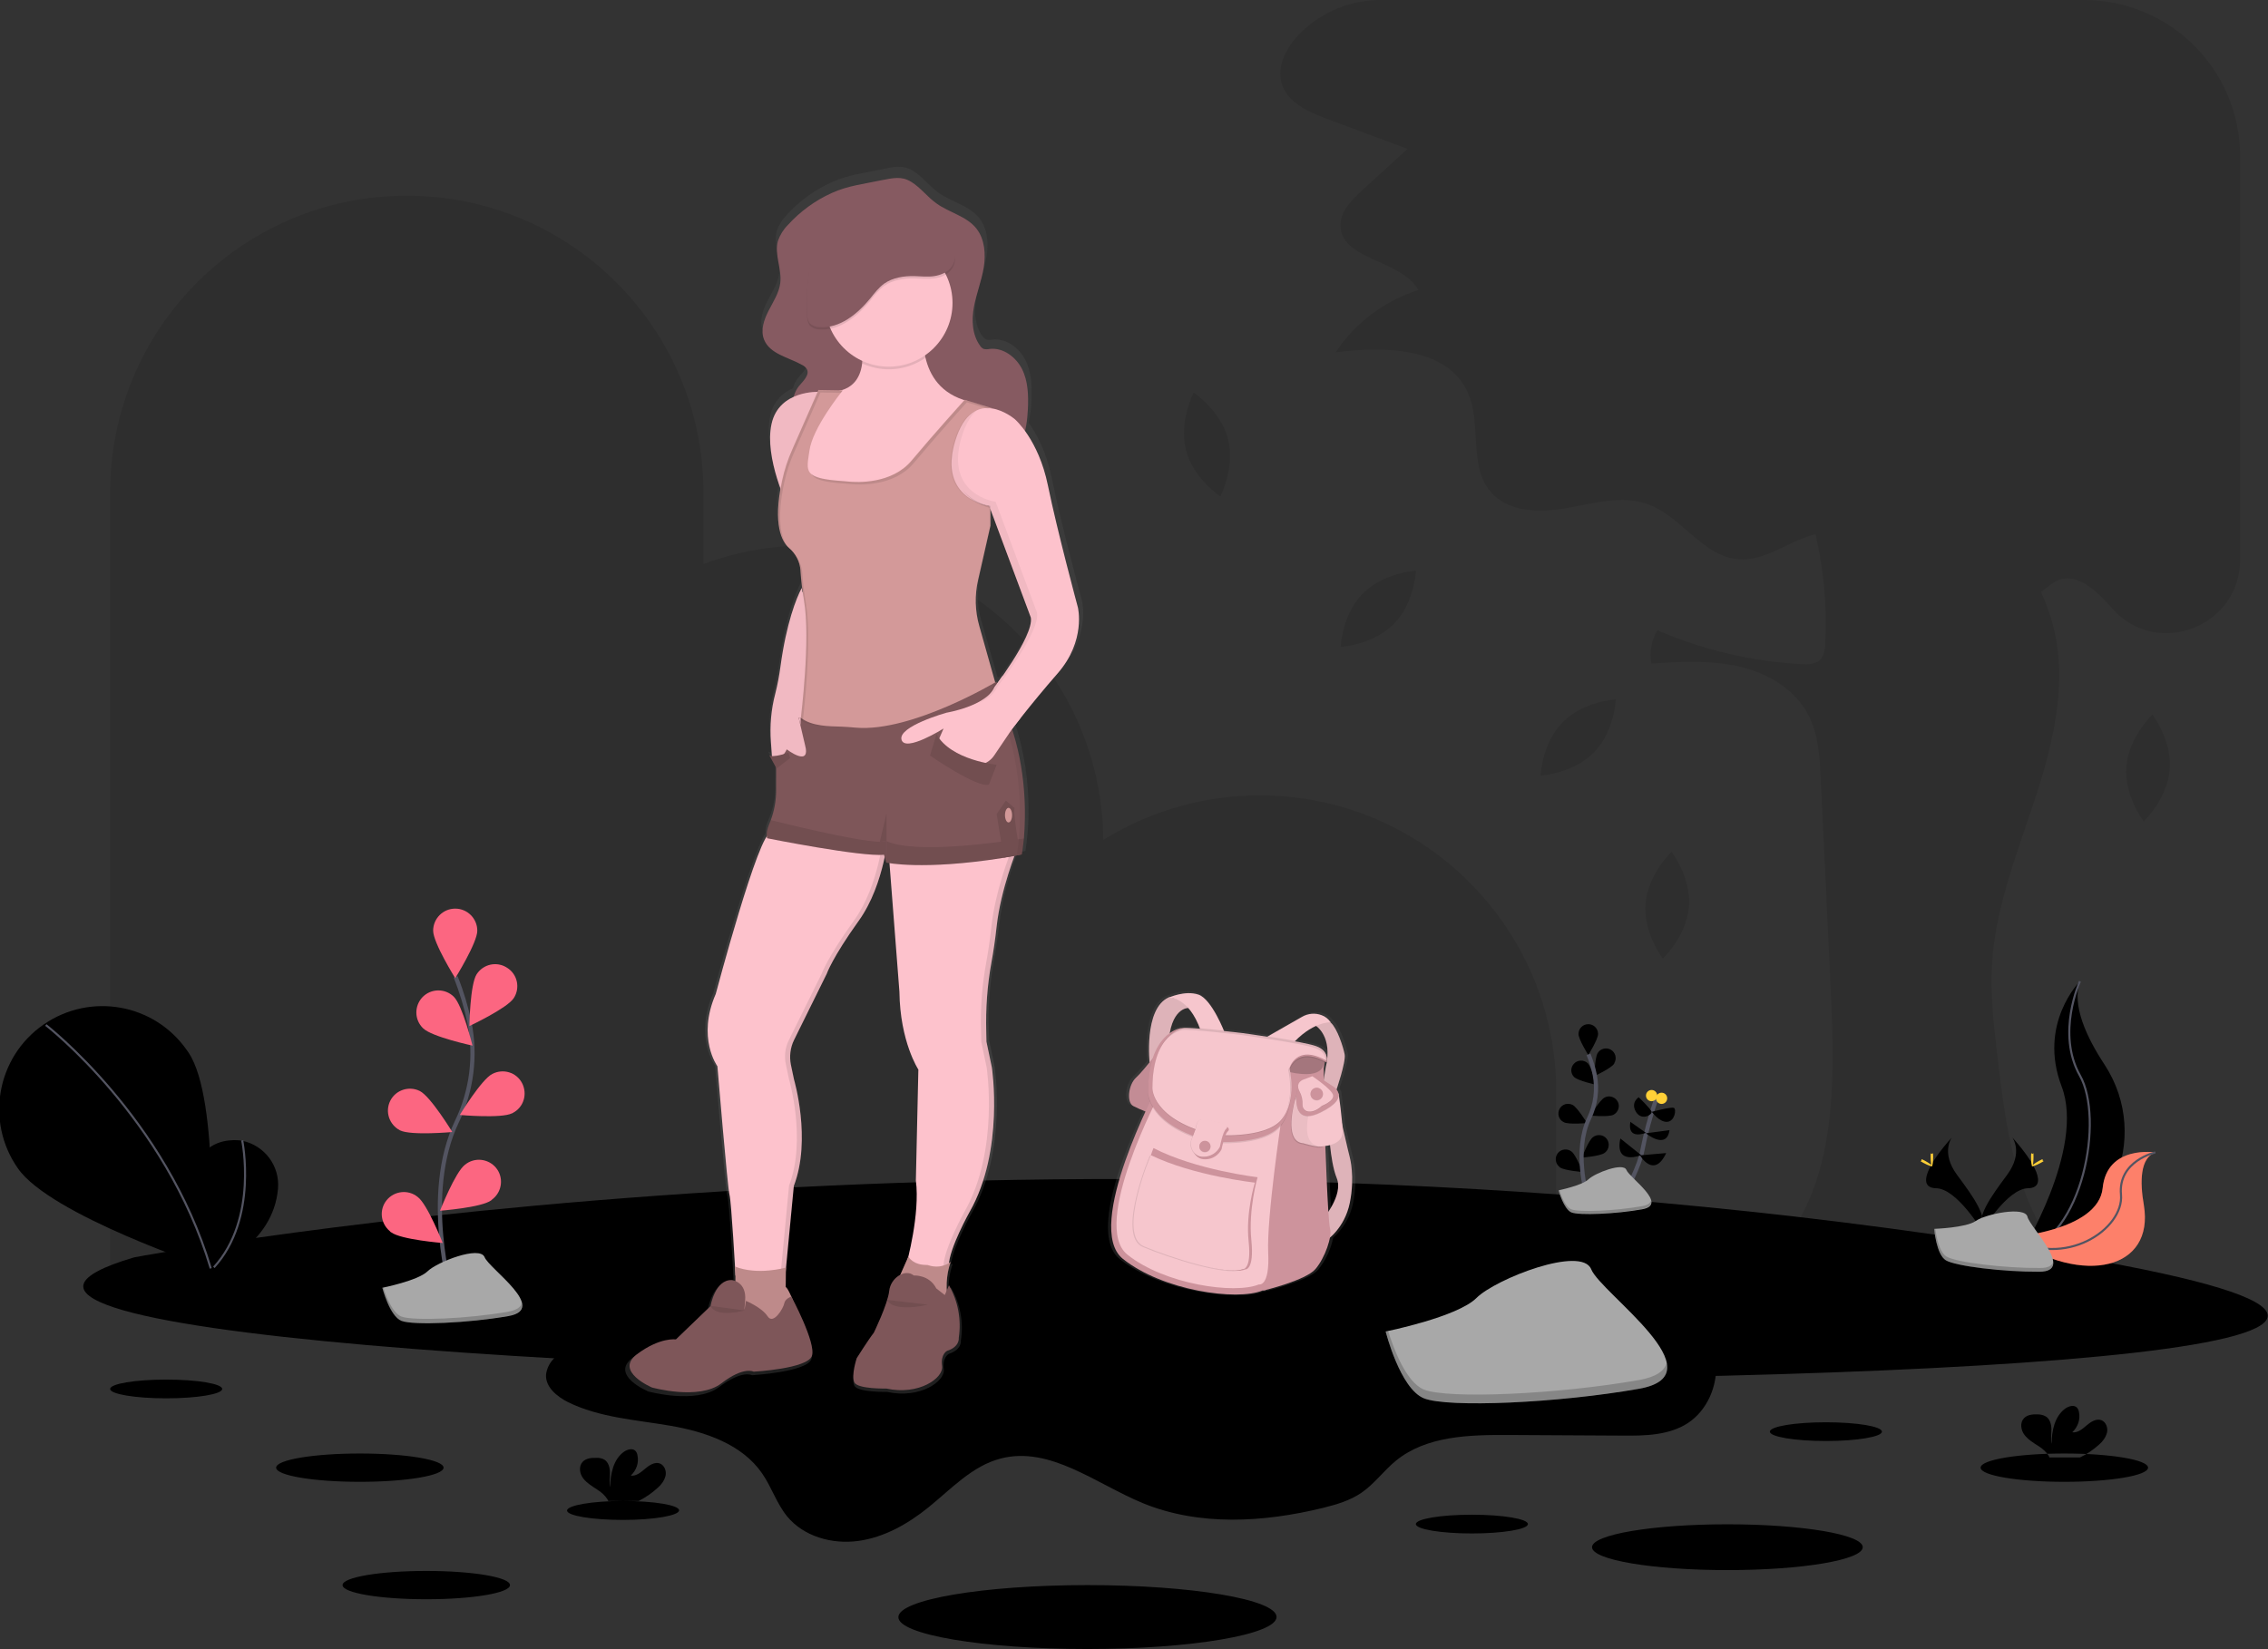 <?xml version="1.0" encoding="utf-8"?>
<!-- Generator: Adobe Illustrator 22.1.0, SVG Export Plug-In . SVG Version: 6.00 Build 0)  -->
<svg version="1.1" id="图层_1" xmlns="http://www.w3.org/2000/svg" xmlns:xlink="http://www.w3.org/1999/xlink" x="0px" y="0px"
	 viewBox="0 0 1089.1 792" enable-background="new 0 0 1089.1 792" xml:space="preserve">
<rect x="0" y="0" width="1089.1" height="792" fill="#333333" stroke="none"/>
<path opacity="0.1" enable-background="new    " d="M604.9,382c-26.5,0-52.5,7.4-75.1,21.4
	C529.2,325.1,465.6,262,387.4,262c-16.9,0-33.8,3-49.6,8.9v-34.5C337.7,157.8,274,94,195.3,94c0,0,0,0,0,0
	c-78.7,0-142.4,63.8-142.4,142.4c0,0,0,0,0,0v378h694.4v-90C747.3,445.8,683.5,382,604.9,382L604.9,382L604.9,382z M654.4,285.1
	c-10,10.1-10.6,25.6-10.6,25.6s15.5-0.9,25.5-11s10.6-25.6,10.6-25.6S664.4,275,654.4,285.1z M569.5,216.1
	c3.5,13.8,16.5,22.3,16.5,22.3s7.2-13.7,3.7-27.5s-16.5-22.3-16.5-22.3S566,202.4,569.5,216.1z M750.4,346.9
	c-10,10.1-10.6,25.6-10.6,25.6s15.5-0.9,25.5-11s10.6-25.6,10.6-25.6S760.3,336.8,750.4,346.9z M790.2,433.9
	c-1.2,14.1,8.3,26.5,8.3,26.5s11.3-10.6,12.5-24.8s-8.3-26.5-8.3-26.5S791.4,419.8,790.2,433.9z M1021.1,368
	c-1.2,14.1,8.3,26.5,8.3,26.5s11.3-10.6,12.5-24.8s-8.3-26.5-8.3-26.5S1022.3,353.9,1021.1,368L1021.1,368z M1075.7,75v193.8
	c0,32.1-39.7,47.6-61.2,23.7l-0.5-0.6c-6.9-7.8-16.4-17.2-26-13.1c-3,1.3-5.2,3.7-7.9,5.5c1.9,4.2,3.6,8.6,4.9,13
	c8.3,27.3,1.8,56.8-7,84S958,435.5,956.5,464c-0.7,13.7,0.8,27.4,2.4,41c3,25.9,6.1,52.2,16.9,75.9c5.9,13,14.3,26.1,12.5,40.2
	c-46.6,2.1-93.2-3.9-137.8-17.5c30.9-31.1,30.8-80.4,28.8-124.1c-1.6-35.2-3.3-70.5-5-105.7c-0.5-10.3-1.1-21-5.8-30.2
	c-6.4-12.5-19.7-20.4-33.4-23.5s-28-2.3-42.1-1.4c-1-5.5,0-11.2,2.9-16c21.9,9.5,45.4,15,69.3,16.3c3,0.1,6.4,0.1,8.6-1.9
	s2.6-5.4,2.7-8.4c0.9-17.5-0.7-35-4.7-52.1c-0.8,0.2-1.5,0.4-2.3,0.6c-11.8,3.6-22.4,12.4-34.7,11.4c-17.1-1.3-27.3-20.5-43.4-26.4
	c-12.4-4.5-26-0.5-38.9,1.8s-28.3,2.2-36.8-7.9c-10.7-12.7-4-32.8-11-47.9c-9.9-21.5-39.8-21.9-63.3-19
	c9.4-14.2,23.4-24.7,39.7-29.9c-8.3-14.9-37.6-14.3-37.4-31.3c0.1-6.6,5.3-11.9,10.2-16.4l22-20.1L637,57
	c-8.7-3.3-18.5-7.6-21.4-16.5c-2.8-8.7,2.3-18,8.7-24.5l0.2-0.2C634.8,5.6,648.8-0.1,663.3,0h337.4C1042.1,0,1075.7,33.6,1075.7,75z
	"/>
<path fill="none" stroke="#535461" stroke-width="2" stroke-miterlimit="10" d="M766.2,597.5c0,0,20-31.3,22.4-44.7
	c1.7-8.7,4-17.3,7-25.7"/>
<path d="M310.7,617.7c0.8,10.1-9.1,17.8-18.5,21.5s-20.2,6-26.7,13.8c-1.8,2-3,4.6-3.3,7.3c-0.3,5.9,5.2,10.4,10.5,13.1
	c15.2,7.5,32.7,8.5,49.4,11.4s34.3,8.9,43.9,22.9c4.5,6.5,6.9,14.3,11.9,20.5c8,9.8,21.7,13.6,34.2,11.9s23.9-8.2,33.7-16.1
	c11-8.9,21.1-20,34.8-23.5c23.6-6.1,45.6,12.1,68.1,21.4c27.2,11.2,58.1,9.3,86.7,2.3c6.4-1.6,12.9-3.5,18.3-7.2
	c6.3-4.3,10.8-10.7,16.7-15.5c14.6-11.9,35.2-12.4,54-12.3l54.7,0.3c10.8,0.1,22.3-0.1,31.4-6c9.3-6.1,14.2-17.7,13.6-28.7
	s-6.1-21.5-13.9-29.4c-17.3-17.6-43.3-22.6-67.8-26C625,583,505.8,584.3,387.1,585.7c-19.9,0.2-39.8,0.4-59.5,3.2
	c-4.9,0.7-25.3,1.7-27.2,6.9C298.6,600.7,310.3,611.7,310.7,617.7L310.7,617.7z"/>
<circle fill="#FFD037" cx="797.9" cy="527.5" r="2.7"/>
<circle fill="#FFD037" cx="793.1" cy="526.2" r="2.7"/>
<path d="M299.2,720.9c14.9,0,26.9,2,26.9,4.5S314,730,299.2,730s-26.9-2-26.9-4.5S284.3,720.9,299.2,720.9z M64.4,603.9
	c0,0,444.3-84.7,934,0S-178.9,675.6,64.4,603.9L64.4,603.9z M172.8,698.1c22.2,0,40.2,3,40.2,6.8s-18,6.8-40.2,6.8s-40.2-3-40.2-6.8
	S150.6,698.1,172.8,698.1z M204.7,754.5c22.2,0,40.2,3,40.2,6.8s-18,6.8-40.2,6.8s-40.2-3-40.2-6.8S182.5,754.5,204.7,754.5z
	 M79.8,662.6c14.9,0,26.9,2,26.9,4.5s-12.1,4.5-26.9,4.5s-26.9-2-26.9-4.5S64.9,662.6,79.8,662.6z M876.8,683.1
	c14.9,0,26.9,2,26.9,4.5s-12.1,4.5-26.9,4.5s-26.9-2-26.9-4.5S861.9,683.1,876.8,683.1z M706.8,727.5c14.9,0,26.9,2,26.9,4.5
	s-12.1,4.5-26.9,4.5s-26.9-2-26.9-4.5S691.9,727.5,706.8,727.5z M829.5,732.1c35.9,0,65,4.9,65,11s-29.1,11-65,11s-65-4.9-65-11
	S793.6,732.1,829.5,732.1z M522.2,761.3c50.1,0,90.8,6.9,90.8,15.3S572.3,792,522.2,792s-90.8-6.9-90.8-15.3
	S472.1,761.3,522.2,761.3z M1008,693.8c1.8-1.5,3.2-3.5,3.8-5.8c0.5-2.3-0.5-5-2.7-5.9c-2.5-0.9-5.1,0.8-7.1,2.5s-4.3,3.7-6.9,3.3
	c2.7-2.5,4-6.2,3.2-9.8c-0.1-0.7-0.4-1.4-0.9-2c-1.4-1.5-3.8-0.8-5.5,0.3c-5.2,3.7-6.7,10.7-6.7,17.1c-0.5-2.3-0.1-4.7-0.1-7
	s-0.7-5-2.7-6.2c-1.2-0.7-2.6-1-4-1c-2.3-0.1-5,0.2-6.5,1.9c-2,2.1-1.5,5.7,0.3,8s4.3,3.8,6.8,5.4c1.9,1.2,3.6,2.7,4.8,4.6
	c0.1,0.3,0.3,0.5,0.3,0.8h14.7C1002.2,698.4,1005.2,696.3,1008,693.8L1008,693.8z M315.8,714.6c1.8-1.5,3.2-3.5,3.8-5.8
	c0.5-2.3-0.5-5-2.7-5.9c-2.5-0.9-5.1,0.8-7.1,2.5s-4.3,3.7-6.9,3.3c2.7-2.5,4-6.2,3.2-9.8c-0.1-0.7-0.4-1.4-0.9-2
	c-1.4-1.5-3.8-0.8-5.5,0.3c-5.2,3.7-6.6,10.7-6.7,17.1c-0.5-2.3-0.1-4.7-0.1-7s-0.7-5-2.6-6.2c-1.2-0.7-2.6-1-4-0.9
	c-2.3-0.1-4.9,0.2-6.5,1.9c-2,2.1-1.5,5.7,0.3,8s4.4,3.8,6.8,5.4c1.9,1.2,3.6,2.7,4.8,4.6c0.1,0.3,0.3,0.5,0.4,0.8h14.6
	C310,719.2,313.1,717.1,315.8,714.6L315.8,714.6z M991.3,698.1c22.2,0,40.2,3,40.2,6.8s-18,6.8-40.2,6.8s-40.2-3-40.2-6.8
	S969.1,698.1,991.3,698.1z"/>
<path d="M998.8,471.3c0,0-20.3,20.3-8.8,50.5c11.5,30.2-19.7,80.3-19.7,80.3l1-0.2c41.8-7.4,62.5-55.1,39.3-90.6
	C1001.9,498.1,994.8,482.7,998.8,471.3L998.8,471.3z M778.1,546.8l10,8C788.1,554.8,775.2,560,778.1,546.8z M801.7,542.8l-11.3,1.5
	C790.3,544.3,800.3,552.5,801.7,542.8z M782.9,538.8l7.5,5.3C790.4,544,781.3,547.9,782.9,538.8z M793.2,534c0,0,9.3-2.5,10.6-1.9
	s0.5,6.4-3.2,6.7S793.2,534,793.2,534z M786.9,527c0,0,5.9,5.6,6.2,7s-4.8,4.5-7.5,0S786.9,527,786.9,527z M767.4,496.6
	c0,2.6-4.7,10.1-4.7,10.1s-4.7-7.5-4.7-10.1c0-2.6,2.1-4.7,4.7-4.7C765.3,491.9,767.4,494,767.4,496.6
	C767.4,496.6,767.4,496.6,767.4,496.6z M775.1,510.9c-1.4,2.2-9.4,5.9-9.4,5.9s0.1-8.8,1.5-11c1.3-2.2,4.2-2.9,6.4-1.6
	c2.2,1.3,2.9,4.2,1.6,6.4C775.2,510.8,775.2,510.8,775.1,510.9L775.1,510.9z M774.8,535.4c-2.3,1.2-11.1,0.4-11.1,0.4
	s4.6-7.6,6.9-8.7c2.3-1.2,5.1-0.2,6.3,2.1C778,531.4,777.1,534.2,774.8,535.4L774.8,535.4L774.8,535.4z M770.4,553.8
	c-2.1,1.5-10.8,2.2-10.8,2.2s3.2-8.2,5.3-9.8c2-1.6,5-1.3,6.6,0.7c1.6,2,1.3,5-0.7,6.6C770.6,553.6,770.5,553.7,770.4,553.8
	L770.4,553.8z M755.9,517.3c1.9,1.8,10.5,3.7,10.5,3.7s-2.1-8.6-4-10.4c-1.9-1.7-4.9-1.6-6.6,0.3
	C754.1,512.7,754.1,515.5,755.9,517.3L755.9,517.3z M751,539c2.3,1.2,11.1,0.4,11.1,0.4s-4.6-7.5-6.9-8.7c-2.3-1.2-5.1-0.4-6.3,1.9
	s-0.4,5.1,1.9,6.3C750.8,538.9,750.9,538.9,751,539L751,539z M749.1,560.7c2.1,1.5,10.9,2.2,10.9,2.2s-3.2-8.2-5.3-9.8
	c-2-1.6-5-1.3-6.6,0.7c-1.6,2-1.3,5,0.7,6.6C748.9,560.5,749,560.6,749.1,560.7z M115.7,547.8c0,0-41-7-12.9,60.9
	c0,0,28.5-10.9,30.7-37.9c0.9-10.9-6.5-20.7-17.2-22.9L115.7,547.8z M800.1,553.8l-12.5,1.1C787.5,554.9,794.2,566.4,800.1,553.8z"
	/>
<path d="M90.5,505.5c15.3,22.6,10.4,103.6,10.4,103.6s-77-25.5-92.4-48.1c-15.6-22.4-10.1-53.3,12.4-68.9
	s53.3-10.1,68.9,12.4C90,504.8,90.2,505.1,90.5,505.5z"/>
<path fill="none" stroke="#535461" stroke-miterlimit="10" d="M998.8,471.3c0,0-11.5,24.9,0,45.3c11.5,20.3,2,77.4-28.5,85.6"/>
<path fill="#FF6347" d="M1035,553.5c0,0-23.2-3.7-25.3,17.1s-44.6,23.7-44.6,23.7l0.8,0.5c35.1,23,68.6,14.7,63.6-15.9
	C1027.5,567.5,1027.7,556.1,1035,553.5z"/>
<path opacity="0.2" fill="#F5F5F5" enable-background="new    " d="M1035,553.5c0,0-23.2-3.7-25.3,17.1s-44.6,23.7-44.6,23.7
	l0.8,0.5c35.1,23,68.6,14.7,63.6-15.9C1027.5,567.5,1027.7,556.1,1035,553.5z"/>
<path fill="none" stroke="#535461" stroke-miterlimit="10" d="M1035,553.5c0,0-18,4-16.5,20.3s-26.7,36-53.4,20.4"/>
<path fill="none" stroke="#535461" stroke-width="2" stroke-miterlimit="10" d="M761.9,573.7c0,0-6.2-21.1,1.2-36.6
	c3.1-6.5,4.1-13.8,2.7-20.9c-0.7-3.4-1.7-6.6-3-9.8"/>
<path fill="#A8A8A8" d="M748.4,571.7c0,0,11.3-2.3,14.4-5.3s16.7-8.3,18.2-4.5s20.4,16.6,7.6,18.9s-30.3,3-34,1.5
	S748.4,571.7,748.4,571.7L748.4,571.7z"/>
<path opacity="0.2" enable-background="new    " d="M788.5,579.3c-12.9,2.3-30.3,3-34,1.5c-2.9-1.2-4.9-6.7-5.7-9.3l-0.4,0.1
	c0,0,2.3,9.1,6,10.6s21.2,0.8,34-1.5c3.7-0.7,4.8-2.2,4.4-4.1C792.5,577.9,791.3,578.8,788.5,579.3z"/>
<path fill="#A8A8A8" d="M665.4,639.5c0,0,34.4-6.9,43.6-16.1s50.5-25.3,55.1-13.8s62,50.5,23,57.4s-91.8,9.2-103.3,4.6
	S665.4,639.5,665.4,639.5z"/>
<path opacity="0.2" enable-background="new    " d="M787.1,662.8c-39,6.9-91.8,9.2-103.3,4.6c-8.7-3.5-14.8-20.3-17.2-28.1l-1.2,0.2
	c0,0,6.9,27.5,18.4,32.1s64.3,2.3,103.3-4.6c11.3-2,14.5-6.7,13.3-12.6C799.4,658.3,795.5,661.3,787.1,662.8L787.1,662.8z"/>
<path opacity="0.1" enable-background="new    " d="M90.5,505.5c15.3,22.6,10.4,103.6,10.4,103.6s-77-25.5-92.4-48.1
	c-15.6-22.4-10.1-53.3,12.4-68.9s53.3-10.1,68.9,12.4C90,504.8,90.2,505.1,90.5,505.5z"/>
<path fill="none" stroke="#535461" stroke-miterlimit="10" d="M22,492.3c0,0,57.7,44.6,79.2,116.9"/>
<path fill="none" stroke="#535461" stroke-miterlimit="10" d="M116.3,547.7c0,0,7.8,37.6-13.6,61"/>
<path d="M966.3,546.3c0,0,5.5,7.2-2.5,18s-14.7,20-12,26.8c0,0,12.1-20.2,22-20.4S977.2,558.4,966.3,546.3z
	 M937.3,546.3c0,0-5.5,7.2,2.5,18s14.7,20,12,26.8c0,0-12.1-20.2-22-20.4S926.4,558.4,937.3,546.3z"/>
<path opacity="0.1" enable-background="new    " d="M966.3,546.3c0.5,0.7,0.9,1.5,1.1,2.3c9.6,11.3,14.7,21.8,5.5,22.1
	c-8.6,0.3-19,15.7-21.4,19.5c0.1,0.3,0.2,0.6,0.3,0.9c0,0,12.1-20.2,22-20.4S977.1,558.4,966.3,546.3z M937.3,546.3
	c-0.5,0.7-0.9,1.5-1.1,2.3c-9.6,11.3-14.8,21.8-5.5,22.1c8.6,0.3,19,15.7,21.4,19.5c-0.1,0.3-0.2,0.6-0.3,0.9c0,0-12.1-20.2-22-20.4
	S926.4,558.4,937.3,546.3z"/>
<path fill="#FFD037" d="M976.5,555.5c0,2.5-0.3,4.6-0.6,4.6s-0.6-2-0.6-4.6s0.4-1.3,0.7-1.3S976.5,552.9,976.5,555.5z M980,558.5
	c-2.2,1.2-4.2,1.9-4.3,1.6s1.5-1.5,3.7-2.7s1.3-0.3,1.5,0S982.2,557.3,980,558.5z M927.1,555.5c0,2.5,0.3,4.6,0.6,4.6s0.6-2,0.6-4.6
	s-0.3-1.3-0.7-1.3S927.1,552.9,927.1,555.5z M923.6,558.5c2.2,1.2,4.2,1.9,4.3,1.6s-1.5-1.5-3.7-2.7s-1.3-0.3-1.5,0
	S921.4,557.3,923.6,558.5L923.6,558.5z"/>
<path fill="#A8A8A8" d="M928.8,590.2c0,0,15.4-0.5,20-3.8s23.6-7.2,24.8-2s23.1,26.3,5.7,26.4s-40.3-2.7-44.9-5.5
	S928.8,590.2,928.8,590.2L928.8,590.2z"/>
<path opacity="0.2" enable-background="new    " d="M979.6,609c-17.3,0.1-40.3-2.7-44.9-5.5c-3.5-2.1-4.9-9.8-5.4-13.4h-0.5
	c0,0,1,12.4,5.6,15.2s27.6,5.7,44.9,5.5c5,0,6.7-1.8,6.6-4.5C985.3,608,983.4,609,979.6,609z"/>
<path fill="none" stroke="#535461" stroke-width="2" stroke-miterlimit="10" d="M216.8,621.5c0,0-14.1-47.7,2.6-82.8
	c7.1-14.7,9.2-31.3,6.1-47.3c-1.6-7.6-3.8-15-6.7-22.2"/>
<path fill="#FC6681" d="M229.2,447c0,5.8-10.6,22.8-10.6,22.8S208,452.8,208,447c0-5.8,4.7-10.6,10.6-10.6
	C224.5,436.4,229.2,441.2,229.2,447L229.2,447L229.2,447z M246.7,479.4c-3.2,4.9-21.3,13.4-21.3,13.4s0.3-20,3.5-24.9
	c3.2-4.9,9.7-6.3,14.6-3.1C248.5,467.9,249.9,474.5,246.7,479.4L246.7,479.4z M245.9,534.7c-5.2,2.6-25.1,0.8-25.1,0.8
	s10.4-17.1,15.6-19.7c5.2-2.7,11.6-0.8,14.3,4.4c2.7,5.2,0.8,11.6-4.4,14.3C246.2,534.6,246.1,534.7,245.9,534.7z M235.9,576.5
	c-4.7,3.5-24.6,5-24.6,5s7.3-18.6,12-22.1c4.5-3.7,11.2-3,14.9,1.5c3.7,4.5,3,11.2-1.5,14.9C236.4,576,236.2,576.2,235.9,576.5
	L235.9,576.5z M203.2,493.9c4.2,4.1,23.7,8.3,23.7,8.3s-4.8-19.4-9-23.5c-4.2-4.1-10.9-4-15,0.2
	C198.9,483.1,198.9,489.8,203.2,493.9C203.1,493.9,203.2,493.9,203.2,493.9L203.2,493.9z M192.1,542.9c5.2,2.6,25.1,0.8,25.1,0.8
	s-10.4-17.1-15.6-19.7c-5.2-2.6-11.6-0.5-14.2,4.7C184.8,533.9,186.9,540.2,192.1,542.9L192.1,542.9z M187.9,591.9
	c4.7,3.5,24.7,5.1,24.7,5.1s-7.3-18.6-12-22.1c-4.5-3.7-11.2-3-14.9,1.5c-3.7,4.5-3,11.2,1.5,14.9
	C187.4,591.6,187.6,591.8,187.9,591.9L187.9,591.9z"/>
<path fill="#A8A8A8" d="M183.6,618.5c0,0,17.1-3.4,21.7-7.9s25.1-12.5,27.4-6.8s30.8,24.9,11.4,28.3s-45.6,4.5-51.3,2.3
	S183.6,618.5,183.6,618.5L183.6,618.5z"/>
<path opacity="0.2" enable-background="new    " d="M244,630c-19.4,3.4-45.6,4.5-51.3,2.3c-4.3-1.7-7.4-10-8.6-13.9l-0.6,0.1
	c0,0,3.4,13.6,9.1,15.9s31.9,1.1,51.3-2.3c5.6-1,7.2-3.3,6.6-6.2C250.1,627.8,248.2,629.2,244,630L244,630z"/>
<linearGradient id="SVGID_1_" gradientUnits="userSpaceOnUse" x1="857.211" y1="67.34" x2="857.211" y2="657.759" gradientTransform="matrix(-1 0 0 -1 1267.39 737.91)">
	<stop  offset="0" style="stop-color:#808080;stop-opacity:0.25"/>
	<stop  offset="0.54" style="stop-color:#808080;stop-opacity:0.12"/>
	<stop  offset="1" style="stop-color:#808080;stop-opacity:0.1"/>
</linearGradient>
<path fill="url(#SVGID_1_)" d="M311.3,668.3c0,0,22.9,6.3,34-2.1s15.8-5.7,15.8-5.7s26.3-1.5,28.5-7.7s-10.1-28.8-10.1-28.8
	c-0.9-2-2.1-4.5-2.7-4.5l0.1-9.5l3.8-39.9c8.8-22.5,0.2-51.7,0.2-51.7l-1.6-7.2c-0.9-4.1-0.4-8.3,1.5-12l16-32.2
	c0.9-2.1,1.9-4.2,3-6.2c1-1.8,2.3-4.1,4-6.8c0.5-0.8,1-1.6,1.6-2.4c1.9-3,4.3-6.4,7.1-10.4c7.1-9.8,10.8-22,12.7-31.1l0.9,2.8h0.4
	l0.3,0.1h0.1l0.4,0.1h0.2l4.9,62.5c0.3,24.4,9.3,37.9,9.3,37.9l-1.2,53.8c1.7,13-2,30.3-3.7,37.2l-3.9,8.7c-3.1,1.5-5.2,4.5-5.7,7.9
	c-0.8,6.5-7.6,20.3-7.6,20.3c-2.5,3.4-8.2,12.4-8.2,12.4s-2.8,8.6-1.1,11.8s15.6,2.9,15.6,2.9c15.9,3.5,28.1-5.1,27.3-10.9
	s2.5-7.4,2.5-7.4c6.3-2,5.7-6.3,5.7-6.3c1.4-8.8-0.3-17.9-4.8-25.6l-1,2.3c-0.3-4.6,0.4-9.3,1.9-13.7c-0.2,0.1-0.4,0.3-0.6,0.4
	l-0.2,0.1h-0.1c1-8.8,10.2-25.1,10.2-25.1c17-29.8,10.8-70.1,10.8-70.1l-2.6-12.5l-0.2-4.7c-0.4-11.3,0.5-22.6,2.5-33.8
	c0.9-4.9,1.8-10.9,2.6-17.5c1.5-13.9,6.4-28.2,8.7-34.3l0.7-0.1h0.1l2.8-0.5h0.2c0,0,0.5-2.9,1-7.9c0.3-3.2,0.5-7.2,0.5-11.8
	c0.1-14-2.1-27.9-6.3-41.2l0.5-0.7c0,0,1.2-1.6,3.4-4.5c4.1-5.2,10.4-13,18.2-21.9c14-16,9.9-32.1,9.9-32.1s-10.1-37-14.6-59.3
	c-2.6-12.7-7.4-21.3-11.1-26.4c0.8-3.5,1.3-7.1,1.4-10.7c0.3-6.6,0.1-13.5-2.9-19.4s-9.3-10.6-15.9-9.8c-0.9,0.2-1.9,0.2-2.8,0
	c-0.8-0.4-1.4-0.9-1.9-1.6c-3.9-5.3-4.1-12.5-2.9-18.9s3.7-12.6,4.8-19.1s0.6-13.7-3.5-18.8c-4.8-6-13.3-7.7-19.6-12.2
	c-4.4-3.2-7.7-7.8-12.4-10.6s-9-1.8-14.1-0.7c-8.5,1.8-16.6,2.6-24.7,6.3c-8.2,3.7-15.5,9-21.5,15.6c-2.1,2.1-3.8,4.7-4.8,7.6
	c-2,6.6,1.9,13.7,1.1,20.5c-0.6,4.9-3.5,9.1-5.7,13.4s-4,9.5-2.2,14.1c2.8,7.1,12,8.6,18.6,12.4c0.9,0.4,1.7,1.1,2.2,1.9
	c1.6,2.9-1.7,5.9-3.8,8.4c-1.2,1.5-2.1,3.2-2.5,5.1c-5.6,2.3-9.7,7.2-10.9,13.2c-2.3,10.1,1.2,22.9,4.3,31.3
	c-3.3,18.8,1,26.2,4.2,29c3.3,2.8,5.3,6.7,5.6,11v0.4c0.2,3.4,0.6,6.8,1,10.2c-0.1-0.8-0.2-1.6-0.3-2c-2.6,4.9-7.6,17.2-10.4,38
	c-0.6,4.5-1.4,8.9-2.5,13.3c-2,7.7-2.7,15.7-2.1,23.7l0.5,6.8c-0.5,0-1-0.1-1.4-0.5l3.5,6.5V378c0,4.9-0.9,9.8-2.7,14.3
	c-0.3,0.7-0.5,1.3-0.8,2c-0.9,1.8-1.3,3.9-1.2,5.9c-7.6,11.6-25,76.6-25,76.6c-9.4,21.3,0.8,35.1,0.8,35.1s4.9,59.4,5.9,62.4
	s2.9,39.3,2.9,39.3v2.9c-0.5-0.2-1.1-0.4-1.7-0.5c-8.3-0.5-10.5,12.6-10.5,12.6L323,644.8c0,0-7.7-1.3-19.1,7.2
	S311.3,668.3,311.3,668.3z M479.9,325.2V325l-0.5,0.3l-0.2,0.1h-0.1l-7.9-27.4c-2.1-7.4-2.3-15.1-0.6-22.6l6-26.4v-6.3l19.1,51
	C497.1,300.5,485.8,317.2,479.9,325.2L479.9,325.2z"/>
<path fill="#FDC2CC" d="M488.3,408.1c0,0-7.7,18.8-9.7,36.8c-0.7,6.5-1.6,12.4-2.5,17.3c-2,11-2.8,22.2-2.5,33.4l0.1,4.7l2.6,12.4
	c0,0,6.1,39.8-10.6,69.2c0,0-9.9,17.6-10.1,25.9l-6.7,2.6l-13.5-3.8c0,0,6.5-23.3,4.4-39.7l1.2-53.2c0,0-8.8-13.3-9.1-37.4l-5.1-66
	L488.3,408.1z M426.8,398.7c0,0-1.7,25.8-14.4,43.5s-15.4,25.5-15.4,25.5l-15.7,31.8c-1.8,3.7-2.3,7.9-1.5,11.9l1.5,7.1
	c0,0,8.5,28.8-0.1,51.1l-4.1,43h-23.9c0,0-2-35.8-2.9-38.8s-5.8-61.7-5.8-61.7s-10-13.6-0.8-34.7c0,0,20.9-78.8,26.5-77.4
	S426.8,398.7,426.8,398.7L426.8,398.7z"/>
<path opacity="0.1" enable-background="new    " d="M378.9,518.4l-1.5-7.1c-0.9-4-0.4-8.2,1.5-11.9l15.7-31.8c0,0,2.7-7.7,15.5-25.5
	c12.2-17,14.2-41.5,14.4-43.4l2.4-0.1c0,0-1.7,25.8-14.4,43.5s-15.4,25.5-15.4,25.5l-15.7,31.8c-1.8,3.7-2.3,7.9-1.5,11.9l1.5,7.1
	c0,0,8.5,28.8-0.1,51.1l-4.1,43h-2.4l4.1-43C387.4,547.2,378.9,518.4,378.9,518.4L378.9,518.4z M453.1,607.8
	c0.3-8.3,10.1-25.9,10.1-25.9c16.7-29.4,10.6-69.2,10.6-69.2l-2.6-12.4l-0.1-4.7c-0.4-11.2,0.5-22.4,2.5-33.4
	c0.9-4.9,1.8-10.8,2.5-17.3c1.9-17.4,9.1-35.4,9.7-36.7l2.5-0.1c0,0-7.7,18.8-9.7,36.8c-0.7,6.5-1.6,12.4-2.5,17.3
	c-2,11-2.8,22.2-2.5,33.4l0.1,4.7l2.6,12.4c0,0,6.1,39.8-10.6,69.2c0,0-9.9,17.6-10.1,25.9l-6.7,2.6l-1.4-0.3L453.1,607.8z"/>
<path fill="#D39999" d="M445.4,607.5c3.7,1.5,7.9,1,11.1-1.4c-2.2,6.4-2.5,13.4-0.9,20c2.7,10.9-25.5-8.8-25.5-8.8l6.1-13.8
	C436.2,603.6,438.5,607.9,445.4,607.5L445.4,607.5z"/>
<path opacity="0.1" enable-background="new    " d="M447.5,608.1c3.1,0.6,6.4-0.1,9-2c-2.2,6.4-2.5,13.4-0.9,20
	c2.7,10.9-25.5-8.8-25.5-8.8l6.1-13.8c0,0,1.8,3.3,6.9,3.9C444.5,607.6,446,607.8,447.5,608.1L447.5,608.1z"/>
<path fill="#FDC2CC" d="M381.5,352.6h11.8v-66.8l-8.8-1.6L381.5,352.6z"/>
<path opacity="5.000000e-02" enable-background="new    " d="M381.5,352.6h11.8v-66.8l-8.8-1.6L381.5,352.6z"/>
<path fill="#7E5659" d="M438.8,612.6c0,0,7.4-0.5,10.8,6.2l4.1,3.2l2-4.7c4.4,7.7,6,16.6,4.7,25.3c0,0,0.6,4.2-5.6,6.2
	c0,0-3.2,1.5-2.4,7.3s-11.2,14.2-26.8,10.8c0,0-13.6,0.3-15.3-2.9s1.1-11.7,1.1-11.7s5.6-8.9,8.2-12.2c0,0,6.7-13.7,7.4-20.1
	S434.8,609.2,438.8,612.6L438.8,612.6z"/>
<path fill="#D39999" d="M377.3,618.2l0.1-9.4c0,0-13.5,3.9-24.5-0.5c0,0,0.9,9.5-0.6,10.8s5.1,13.5,5.1,13.5l7.4,7.7l12.7-4.6
	l3.4-10.8C380.9,624.8,378.2,618.2,377.3,618.2L377.3,618.2z"/>
<path opacity="0.1" enable-background="new    " d="M377.3,618.2l0.1-9.4c0,0-13.5,3.9-24.5-0.5c0,0,0.9,9.5-0.6,10.8
	s5.1,13.5,5.1,13.5l7.4,7.7l12.7-4.6l3.4-10.8C380.9,624.8,378.2,618.2,377.3,618.2L377.3,618.2z"/>
<path fill="#7E5659" d="M351.5,614.8c0,0,7.2,0.8,6.3,10s0.4,0,0.4,0s7.6,3.1,10.4,7.4s7.6-3.9,8-6.2s3.4-3.3,3.4-3.3
	s12,22.3,9.9,28.5s-28,7.6-28,7.6s-4.7-2.7-15.5,5.6s-33.3,2-33.3,2s-18.3-7.7-7.2-16s18.7-7.1,18.7-7.1l16.6-16
	C341.2,627.2,343.4,614.4,351.5,614.8L351.5,614.8z"/>
<path fill="#865A61" d="M437.5,87.3c4.6,2.8,7.8,7.3,12.2,10.4c6.2,4.5,14.5,6.1,19.2,12.1c4,5.1,4.5,12.2,3.5,18.6
	s-3.5,12.5-4.7,18.9s-0.9,13.4,2.9,18.7c0.4,0.7,1.1,1.3,1.8,1.6c0.9,0.2,1.9,0.2,2.8,0c6.5-0.8,12.7,3.9,15.6,9.7
	s3.1,12.6,2.8,19.2c-0.3,5.4-0.9,10.8-3.2,15.6c-4,8.2-12.4,13.2-20.6,17.1c-5.4,2.5-10.8,4.7-16.4,6.6c-3.8,1.3-7.9,2.5-11.9,1.8
	c-6.9-1.2-11.7-7.4-18.2-9.9c-5.3-2-11.2-1.3-16.9-0.8c-4.8,0.4-10.4,0.4-13.7-3.1c-4.3-4.5-2.4-11.9-0.2-17.7
	c-6.9-0.5-12.2-6.5-11.7-13.4c0.2-2.6,1.2-5.1,2.8-7.2c2.1-2.5,5.4-5.5,3.8-8.3c-0.5-0.8-1.3-1.5-2.2-1.9
	c-6.5-3.7-15.5-5.2-18.3-12.2c-1.8-4.5,0-9.6,2.2-13.9s5-8.5,5.6-13.3c0.8-6.8-3-13.8-1.1-20.3c1-2.8,2.6-5.4,4.7-7.5
	c5.9-6.5,13.1-11.8,21.1-15.4c7.9-3.6,15.9-4.4,24.2-6.2C428.6,85.6,432.8,84.4,437.5,87.3L437.5,87.3z"/>
<path fill="#FDC2CC" d="M393.3,188.2c0,0-19.2-1-22.8,15.4s7.9,39.8,7.9,39.8L393.3,188.2z"/>
<path opacity="5.000000e-02" enable-background="new    " d="M393.3,188.2c0,0-19.2-1-22.8,15.4s7.9,39.8,7.9,39.8L393.3,188.2z"/>
<path fill="#FDC2CC" d="M381,236.9l7.3,5.8l33.9,1.5l21.2-14.5l21.5-37c-13.2-3.4-18.5-12.4-20.5-21c-1.3-5.8-1.4-11.7-0.4-17.5
	c0,0-34.5-17.9-30.3,10c0.6,3.4,0.7,6.9,0.3,10.4c-2,16.3-17.9,13.3-17.9,13.3l-6.1,9.4l-7,23L381,236.9z"/>
<path opacity="0.1" enable-background="new    " d="M413.8,164.2c0.6,3.4,0.7,6.9,0.3,10.4c9.9,4.5,21.5,3.5,30.5-2.9
	c-1.3-5.8-1.4-11.7-0.4-17.5C444.1,154.2,409.5,136.3,413.8,164.2L413.8,164.2z"/>
<circle fill="#FDC2CC" cx="426.8" cy="145.5" r="30.6"/>
<path fill="#D39999" d="M405.2,231.1c0.7,0.1,1.5,0.1,2.2,0.2c4,0.4,20.8,1.3,30.3-10.1c10.7-12.8,24.9-28.5,25.5-29.2l14.5,4.4
	c0,0-11.5-4.1-19.1,17.2c-3.4,9.2-0.4,19.5,7.5,25.4c2.8,2,6,3.4,9.5,4c0,0,0,0,0,0.1v9.4l-5.9,26c-1.7,7.4-1.5,15,0.6,22.3l9,31.9
	v0c-1.4,0.9-57.4,39-94.8,12.7c0.1-1.1,4.8-38.6,1.6-56.9c-0.8-4.7-1.4-9.4-1.7-14.2V274c-0.3-4.2-2.3-8.1-5.5-10.8
	c-3.4-3-7.9-11-3.4-32.2c1.1-5.2,2.8-10.4,5-15.3l12.5-28.4c0,0,0,0,0,0l11.6,0.2v0.1c-1,1.3-14.4,18-15.9,28.8
	C387.2,226.7,385.5,229.8,405.2,231.1L405.2,231.1z"/>
<path fill="#FDC2CC" d="M487.4,201.4c0,0,11.3,9.7,15.8,31.7s14.4,58.6,14.4,58.6s4,16-9.7,31.7S485,351.5,485,351.5l-9,13.3
	c-1.5,2.3-3.8,3.9-6.5,4.6c-4.1,1.1-10.4,1.9-15.9-1.1c-4.1-2.3-5.9-7.3-4-11.7l2-4.6c0,0-18.6,11.7-20.2,5.3s21.6-12.9,21.6-12.9
	s19.2-3.2,23-12.3c0,0,20.6-26.5,19-35.5L475,243c0,0-24.8-3.3-16.3-31.2S487.4,201.4,487.4,201.4L487.4,201.4z"/>
<path fill="#7E5659" d="M368.4,402.6c0,0,45.5,9.1,56.1,7.9l1.1,3.8c0,0,17.3,3.9,56.3-2.3c2.5-0.4,5.2-0.9,7.9-1.4l0.9-0.2
	c0,0,0.5-2.9,1-7.8c0.9-11.2,1.3-32.8-6.6-55l-6.6-20.2c0,0-40.5,24.3-67.4,22.1c-2.4-0.2-4.8-0.4-7.2-0.5c-5.5-0.2-14,0-19.6-4.4
	l-11.6,2v33.2c0,4.8-0.9,9.6-2.6,14.2c-0.3,0.7-0.5,1.3-0.8,2C368.5,398,367.8,400.4,368.4,402.6L368.4,402.6z"/>
<path opacity="0.1" enable-background="new    " d="M425.7,404v10.3c0,0,19.9,4.4,65.1-3.8c0,0,0.5-2.9,1-7.8
	C477.9,404.8,439.6,410.2,425.7,404L425.7,404z"/>
<path opacity="0.1" enable-background="new    " d="M368.4,402.6c0,0,45.5,9.1,56.1,7.9l1.1,3.8V404c-5.2,2.1-42.1-6.8-55.5-10.1
	c-0.3,0.7-0.5,1.3-0.8,2C368.5,398,367.8,400.4,368.4,402.6z"/>
<path fill="#7E5659" d="M478.6,391l3.4,20.9c2.5-0.4,5.2-0.9,7.9-1.4c-1-6.1-3.4-20-2.7-22.4l-4.2-3.6L478.6,391z"/>
<path opacity="0.1" enable-background="new    " d="M478.6,391l3.4,20.9c2.5-0.4,5.2-0.9,7.9-1.4c-1-6.1-3.4-20-2.7-22.4l-4.2-3.6
	L478.6,391z"/>
<path opacity="5.000000e-02" enable-background="new    " d="M408.8,349.5c-2.4-0.2-4.8-0.4-7.2-0.5c-5.4-0.2-13.5,0-19.1-4.1l2-0.3
	c5.6,4.4,14.1,4.2,19.6,4.4c2.4,0.1,4.8,0.3,7.2,0.5c0.8,0.1,1.6,0.1,2.4,0.1C412,349.7,410.4,349.6,408.8,349.5z M479.5,412
	c2.6-0.4,5.2-0.9,7.9-1.4l0.9-0.2c0,0,0.5-2.9,1-7.8c0.9-11.2,1.3-32.8-6.6-55l-6.2-19c1.3-0.7,2-1.2,2-1.2l6.6,20.2
	c7.9,22.2,7.5,43.8,6.6,55c-0.4,4.9-1,7.8-1,7.8l-0.9,0.2c-2.7,0.5-5.4,1-7.9,1.4c-18.2,2.9-31.7,3.6-40.9,3.5
	C453.9,415.3,466.8,414.1,479.5,412L479.5,412z M422.1,410.4v0.1h-1.3C421.3,410.5,421.8,410.5,422.1,410.4z"/>
<ellipse fill="#D39999" cx="484.3" cy="391.5" rx="1.7" ry="3.5"/>
<path fill="#FDC2CC" d="M374.8,320c2.8-20.6,7.6-32.8,10.2-37.6c0.1,0.7,0.4,2.8,0.5,3.4c0.5,3,0.1,6.8,0.2,10.6l-2.6,46.6l3.4,14.5
	c3.2,11.5-8.7,2.4-8.7,2.4c-2.5,5.5-7,4.9-7,4.9l-0.6-8.3c-0.6-7.9,0.1-15.8,2.1-23.4C373.4,328.8,374.2,324.4,374.8,320L374.8,320z
	"/>
<path opacity="5.000000e-02" enable-background="new    " d="M374.8,320c2.8-20.6,7.6-32.8,10.2-37.6c0.1,0.7,0.4,2.8,0.5,3.4
	c0.5,3,0.1,6.8,0.2,10.6l-2.6,46.6l3.4,14.5c3.2,11.5-8.7,2.4-8.7,2.4c-2.5,5.5-7,4.9-7,4.9l-0.6-8.3c-0.6-7.9,0.1-15.8,2.1-23.4
	C373.4,328.8,374.2,324.4,374.8,320L374.8,320z"/>
<path fill="#FDC2CC" d="M489.9,345c-2.2,2.8-3.4,4.4-3.4,4.4l-9,13.3c-1.5,2.3-3.8,3.9-6.5,4.6c-4.1,1.1-10.4,1.9-15.9-1.1
	c-4.1-2.3-5.9-7.3-4-11.7l2-4.6c0,0-18.6,11.7-20.2,5.3s21.6-12.9,21.6-12.9s19.2-3.2,23-12.3c0,0,1.7-2.2,4-5.5"/>
<path fill="#7E5659" d="M478.6,367.3c0,0-22-2.1-28.9-14.7l-3.1,10.3c0,0,23,15.9,28.3,13.9L478.6,367.3z"/>
<path opacity="0.1" enable-background="new    " d="M478.6,367.3c0,0-22-2.1-28.9-14.7l-3.1,10.3c0,0,23,15.9,28.3,13.9L478.6,367.3
	z"/>
<path fill="#7E5659" d="M378.6,361.5c0,0-7.7,2.7-9.2,1.2l3.5,6.4l6.5-5L378.6,361.5z"/>
<path opacity="0.1" enable-background="new    " d="M378.6,361.5c0,0-7.7,2.7-9.2,1.2l3.5,6.4l6.5-5L378.6,361.5z M425.7,404v-13.3
	l-3.2,13.6L425.7,404L425.7,404z M456.9,129.4c-1.9,2.6-5.1,3.9-8.2,4.3s-6.4,0.1-9.6,0c-5-0.1-10.3,0.7-14.5,3.6
	c-2.6,1.9-4.6,4.5-6.6,7c-6.2,7.6-14.8,14.7-24.6,13.9c-1.7,0-3.4-0.7-4.6-1.9c-0.8-1.2-1.2-2.7-1.2-4.1c-0.4-6.2-0.2-12.5,0.6-18.7
	c0.4-3.8,1.3-7.6,2.8-11.2c1.7-3.6,4-6.9,6.8-9.7c3.3-3.9,7.4-7.1,11.9-9.5c4.6-2.3,9.9-3.3,14.8-1.9c5.8,1.6,10.4,6.2,16,8.5
	C447,112.4,463.9,119.5,456.9,129.4L456.9,129.4z"/>
<path fill="#865A61" d="M456.9,128.2c-1.9,2.6-5.1,3.9-8.2,4.4s-6.4,0.1-9.6,0c-5-0.1-10.3,0.7-14.5,3.6c-2.6,1.9-4.6,4.5-6.6,7
	c-6.2,7.6-14.8,14.7-24.6,13.9c-1.7,0-3.4-0.7-4.6-1.9c-0.8-1.2-1.2-2.7-1.2-4.1c-0.4-6.2-0.2-12.5,0.6-18.7
	c0.4-3.8,1.3-7.6,2.8-11.2c1.7-3.6,4-6.9,6.8-9.7c3.3-3.9,7.4-7.1,11.9-9.5c4.6-2.3,9.9-3.3,14.8-1.9c5.8,1.6,10.4,6.2,16,8.5
	C446.9,111.2,463.9,118.3,456.9,128.2L456.9,128.2z"/>
<path fill="#FDC2CC" d="M384.5,344.6l-0.1,3.7l-0.8-3.5L384.5,344.6z"/>
<path opacity="5.000000e-02" enable-background="new    " d="M384.5,344.6l-0.1,3.7l-0.8-3.5L384.5,344.6z M461.8,209.8
	c-8.5,27.9,16.3,31.2,16.3,31.2l19.9,53.3c1.6,9.1-19,35.5-19,35.5c-1.4,3.4-5,6-8.9,7.9c2.3-1.4,4.1-3.4,5.3-5.8
	c0,0,20.6-26.5,19-35.5l-19.9-53.3c0,0-24.8-3.3-16.3-31.2c2.8-9.3,7-13.6,11.3-15.1C466.5,199.1,463.8,203.2,461.8,209.8
	L461.8,209.8z"/>
<g opacity="0.1">
	<path d="M462.2,235.2c1.2,1.4,2.5,2.7,4,3.8c2.8,2,6,3.4,9.5,4v1c-3.1-0.7-6-2-8.6-3.8C465.2,238.8,463.6,237.2,462.2,235.2z
		 M385.3,275.2v0.4c0.3,4.7,0.9,9.5,1.7,14.2c3,17.3-0.9,51.6-1.5,56.4c-0.3-0.2-0.6-0.4-1-0.6c0.1-1.1,4.8-38.6,1.6-56.9
		c-0.8-4.7-1.4-9.4-1.7-14.2V274c-0.2-2.8-1.1-5.4-2.7-7.7C383.8,268.9,385,272,385.3,275.2L385.3,275.2z M403.8,188.7l-9.8-0.2
		c0,0,0,0,0,0l-12.5,28.4c-2.2,4.9-3.9,10-5,15.3c-3.6,17.1-1.4,25.7,1.4,29.9c-3.1-3.7-6.4-12.1-2.3-31.1c1.1-5.3,2.8-10.4,5-15.3
		l12.5-28.3l11.6,0.2v0.1C404.5,187.7,404.2,188.1,403.8,188.7L403.8,188.7z M477.7,196.4h0.2H477.7z"/>
	<path d="M474.1,196.2l-9.8-3c-0.6,0.6-14.8,16.4-25.5,29.2c-9.5,11.4-26.3,10.5-30.3,10.1c-0.7-0.1-1.5-0.1-2.2-0.2
		c-11-0.7-15.3-2-16.7-4.8c2.1,2,6.6,3,15.8,3.6c0.7,0.1,1.5,0.1,2.2,0.2c4,0.4,20.8,1.3,30.3-10.1c10.7-12.8,24.9-28.5,25.5-29.2
		l14.3,4.3C476.5,196.1,475.3,196,474.1,196.2L474.1,196.2z"/>
</g>
<path opacity="0.1" enable-background="new    " d="M357.7,629.4c0,0-13.8,3.8-16.5-2.2 M445.6,626.6c0,0-16.1,4.1-19.8-2.3"/>
<linearGradient id="SVGID_2_" gradientUnits="userSpaceOnUse" x1="675.971" y1="115.714" x2="675.971" y2="261.714" gradientTransform="matrix(-1 0 0 -1 1267.39 737.91)">
	<stop  offset="0" style="stop-color:#808080;stop-opacity:0.25"/>
	<stop  offset="0.54" style="stop-color:#808080;stop-opacity:0.12"/>
	<stop  offset="1" style="stop-color:#808080;stop-opacity:0.1"/>
</linearGradient>
<path fill="url(#SVGID_2_)" d="M649.7,555.9c0,0-2-8-3.8-15.9c-0.4-4.9-1.2-11.3-1.6-14v-0.3c0-1.1-0.4-2.1-1.1-2.9
	c1-2.9,4.6-13.8,4-17c-0.8-3.6-3.6-12.5-6.9-15.5c-1-1.6-2.6-2.8-4.4-3.5c-3.2-1.2-6.8-0.9-9.7,0.8l-16.9,9.5
	c-6.8-1-12.3-1.8-12.3-1.8s-4.2-0.5-9.4-1c-1.6-3.9-7-15.6-12.6-17.5c-6-2-13,0.7-14.5,1.3h-0.1l-0.2,0.1c-11,5.1-9.7,26.6-9.3,31.3
	c-2,2.6-4.3,5.1-6.6,7.4c-3.8,3.3-4.9,12-1.4,13.8c1.7,0.8,4,1.9,6.1,2.7c-9.5,20.3-25.6,60.1-11.2,71.4
	c19.6,15.4,56.4,20.5,69,15.4c0.3,0.1,0.7,0,1-0.1c0,0,20.5-4.9,25.2-10.3c3.6-4.5,6.1-9.8,7.2-15.4c5-4.4,8.3-10.3,9.6-16.8
	C652.2,565.1,649.7,555.9,649.7,555.9L649.7,555.9z M636.9,512.3l0.5-2.4l0.8,0.5c-0.1,0.7-0.3,1.4-0.5,2.1L637,517L636.9,512.3z
	 M633.1,492.1c0.9,0.6,6.6,4.9,5.5,15.8c-0.1-0.4-0.2-0.8-0.3-1.2c-0.3-1.6-1.4-3.7-5.3-5c-3.4-1-6.8-1.7-10.2-2.3
	C625.7,496.4,629.2,493.9,633.1,492.1L633.1,492.1z M575.7,493.3c-4.4-0.3-7.9-0.5-8.4-0.1h-0.1c-0.6-0.1-1.1,0-1.7,0.2
	c-1.7,0.4-3.3,1.2-4.8,2.2c2-11.2,7.8-12.1,9.1-12.2C572.5,486.3,574.4,489.6,575.7,493.3L575.7,493.3z M639.3,582
	c-0.6-9.1-1.2-23.4-1.5-31.7l0.5-0.1c0.6-0.1,1.1-0.2,1.7-0.3c0.6,5.4,1.6,11.8,3.3,15.9C645.5,571.1,642.1,577.9,639.3,582
	L639.3,582z"/>
<path fill="#CD939C" d="M635.5,507.3l-11.4-3.5l-12.3,4.4l-0.9,7.7l6.1,3.9l9.6-0.3l8.5-4l1.5-7.3L635.5,507.3L635.5,507.3z"/>
<path opacity="0.2" enable-background="new    " d="M635.5,507.3l-11.4-3.5l-12.3,4.4l-0.9,7.7l6.1,3.9l9.6-0.3l8.5-4l1.5-7.3
	L635.5,507.3L635.5,507.3z"/>
<path fill="#F6C6CD" d="M552.1,511.1c0,0-3.1-26.7,9.2-32.1c0,0,6.6,0.3,9.5,5.1c0,0-9-0.5-9.7,18.2L552.1,511.1z"/>
<path opacity="0.1" enable-background="new    " d="M552.1,511.1c0,0-3.1-26.7,9.2-32.1c0,0,6.6,0.3,9.5,5.1c0,0-9-0.5-9.7,18.2
	L552.1,511.1z"/>
<path fill="#CD939C" d="M558.8,501.5c0,0-9.5,12.7-13.2,16s-4.8,11.9-1.4,13.7s10,4.3,10,4.3L558.8,501.5z"/>
<path opacity="5.000000e-02" enable-background="new    " d="M558.8,501.5c0,0-9.5,12.7-13.2,16s-4.8,11.9-1.4,13.7s10,4.3,10,4.3
	L558.8,501.5z"/>
<path fill="#F6C6CD" d="M588.2,496.2c0,0-6.2-16.3-12.7-18.5s-14.4,1.5-14.4,1.5s9.6-1,15.5,15.8L588.2,496.2z M641.6,523.9
	c0,0,4.8-13.9,4.1-17.5s-3.5-12.4-6.7-15.3s-7.1,1.6-7.1,1.6s8.3,5,4.7,20.1l-1.1,6.7L641.6,523.9z"/>
<path opacity="0.1" enable-background="new    " d="M641.6,523.9c0,0,4.8-13.9,4.1-17.5s-3.5-12.4-6.7-15.3s-7.1,1.6-7.1,1.6
	s8.3,5,4.7,20.1l-1.1,6.7L641.6,523.9z"/>
<path fill="#F6C6CD" d="M606.3,499.2l18.9-10.8c2.9-1.7,6.4-2,9.5-0.8c1.7,0.6,3.2,1.8,4.3,3.4c0,0-9.1-0.5-19.3,11.4L606.3,499.2z
	 M638,540.3c0,0,0.5,17.2,3.9,25.5s-6.8,19.9-6.8,19.9l1.9,10c0,0,8.7-5.6,11.2-18.1s0-21.6,0-21.6s-7-28.1-6-31.1
	S638,540.3,638,540.3z"/>
<path opacity="0.1" enable-background="new    " d="M638,540.3c0,0,0.5,17.2,3.9,25.5s-6.8,19.9-6.8,19.9l1.9,10
	c0,0,8.7-5.6,11.2-18.1s0-21.6,0-21.6s-7-28.1-6-31.1S638,540.3,638,540.3z"/>
<path fill="#CD939C" d="M635.6,510c0,0,1.5,8.8-16.4,4.9l-12,104.8c0,0,19.9-4.8,24.5-10.2s8.1-15.7,7-19.4s-2.5-46.3-2.5-46.3
	L635.6,510z"/>
<path fill="#CD939C" d="M555.9,521.9c0,0-35.8,67.4-16.7,82.7s54.8,20.3,67.1,15.2c0,0,5.7,1.5,4.8-16.2s6.6-67.2,6.6-67.2
	L555.9,521.9z"/>
<path fill="#F6C6CD" d="M557.1,524.9c0,0-33.6,63.4-15.7,77.7s51.5,19.1,63.1,14.3c0,0,5.3,1.4,4.5-15.2s6.2-63.2,6.2-63.2
	L557.1,524.9z"/>
<path opacity="0.1" enable-background="new    " d="M634.9,551c-1.4,1-9.3-1.4-9.3-1.4c-8.5-0.6-5.5-15.3-3.9-21.1
	c0.4-1.5,0.7-2.3,0.7-2.3c4,5.1,11.1,2.9,11.1,2.9s0.2,1.6,0.5,4C634.7,539.3,635.9,550.3,634.9,551L634.9,551z"/>
<path fill="#F6C6CD" d="M635.1,550.5c-1.4,1-9.2-1.4-9.2-1.4c-8.5-0.6-5.5-15.3-3.9-21.1c0.4-1.5,0.7-2.4,0.7-2.4
	c4,5.1,11.1,2.9,11.1,2.9s0.2,1.6,0.5,4C635,538.7,636.1,549.8,635.1,550.5L635.1,550.5z"/>
<path opacity="5.000000e-02" enable-background="new    " d="M635.1,550.9c-1.4,1-9.2-1.4-9.2-1.4c-8.5-0.6-5.5-15.3-3.9-21.1
	c0.4-1.5,0.7-2.3,0.7-2.3c4,5.1,11.1,2.9,11.1,2.9s0.2,1.6,0.5,4C635,539.1,636.1,550.2,635.1,550.9L635.1,550.9z"/>
<path opacity="0.1" enable-background="new    " d="M634.2,532.6c-3.9-0.5-9.8-3.3-12.3-4.6c0.4-1.5,0.7-2.4,0.7-2.4
	c4,5.1,11.1,2.9,11.1,2.9S634,530.3,634.2,532.6z"/>
<path fill="#F6C6CD" d="M630.5,528c0,0-9.7,25.2,6.6,22.3c0,0,7.6-0.8,7.6-6.6s-1.9-18.5-1.9-18.5L630.5,528z"/>
<path opacity="0.1" enable-background="new    " d="M623.2,521.7c0,0-4.9,20.4,10.8,12.8s5.7-12.8,5.7-12.8l-7.5-4.9L623.2,521.7z"
	/>
<path fill="#CD939C" d="M623.2,521.5c0,0-4.9,20.4,10.8,12.8s5.7-12.8,5.7-12.8l-7.5-4.9L623.2,521.5z"/>
<path opacity="0.1" enable-background="new    " d="M626.2,518.6c0,0-4.5,1.2-2.2,5.7c1.1,2,1.6,4.3,1.5,6.5c-0.1,1.5,1,2.9,2.5,3.2
	c1.6,0.3,3.9-0.1,6.8-2.7c0,0,5.8-2.2,5.4-5s-10-9.2-10-9.2L626.2,518.6z"/>
<path fill="#F6C6CD" d="M626.2,518.4c0,0-4.5,1.2-2.2,5.7c1.1,2,1.6,4.3,1.5,6.5c-0.1,1.5,1,2.9,2.5,3.2c1.6,0.3,3.9-0.1,6.8-2.7
	c0,0,5.8-2.2,5.4-5s-10-9.2-10-9.2L626.2,518.4z"/>
<circle opacity="0.1" enable-background="new    " cx="632.3" cy="525.6" r="3"/>
<circle fill="#CD939C" cx="632.3" cy="525.4" r="3"/>
<path opacity="0.1" enable-background="new    " d="M596,496.9c0,0-28.3-3.5-29.7-2.4c0,0-15,2.6-15,30.6c0,0-0.3,16.1,30.6,23.8
	c0,0,24.8,2.2,32.9-7.7s4.1-26.4,4.1-26.4s3.2-12.6,18.2-3.9c0,0,1.6-5-5.2-7.4S596,496.9,596,496.9L596,496.9z"/>
<path fill="#CD939C" d="M596,496.4c0,0-28.3-3.5-29.7-2.4c0,0-15,2.6-15,30.5c0,0-0.3,16.1,30.6,23.8c0,0,24.8,2.2,32.9-7.7
	s4.1-26.4,4.1-26.4s3.2-12.6,18.2-3.9c0,0,1.6-5-5.2-7.4S596,496.4,596,496.4L596,496.4z"/>
<path opacity="0.1" enable-background="new    " d="M596.9,496.5c0,0-27.5-3.3-28.9-2.3c0,0-14.6,2.4-14.6,28.8
	c0,0-0.3,15.1,29.8,22.4c0,0,24.1,2,32-7.2s4-24.8,4-24.8s3.1-11.9,17.7-3.7c0,0,1.5-4.7-5-7S596.9,496.4,596.9,496.5L596.9,496.5z"
	/>
<path fill="#F6C6CD" d="M596.9,496.2c0,0-27.5-3.3-28.9-2.3c0,0-14.6,2.4-14.6,28.8c0,0-0.3,15.1,29.8,22.4c0,0,24.1,2,32-7.2
	s4-24.8,4-24.8s3.1-11.9,17.7-3.7c0,0,1.5-4.7-5-7S596.9,496.2,596.9,496.2L596.9,496.2z"/>
<path fill="#CD939C" d="M583.1,539.5c0,0-7.5-3.4-7.8,3c0,0-2.5,6.5-2.7,7.2s0.4,7.3,6.2,7.1c3.3,0,6.3-1.9,7.8-4.8
	c0,0,1.3-7.1,3-8.6s-1.3-3-2.4-3C585.8,540.2,584.4,539.9,583.1,539.5L583.1,539.5z"/>
<path opacity="0.1" enable-background="new    " d="M582.1,538.5c0,0-7.5-3.4-7.8,3c0,0-2.5,6.5-2.7,7.2s0.4,7.3,6.2,7.1
	c3.3,0,6.3-1.9,7.8-4.8c0,0,1.3-7.1,3-8.6s-1.3-3-2.4-3C584.8,539.2,583.4,538.9,582.1,538.5L582.1,538.5z"/>
<path fill="#F6C6CD" d="M582.3,538.3c0,0-7.5-3.4-7.8,3c0,0-2.5,6.5-2.7,7.2s0.4,7.3,6.2,7.1c3.3,0,6.3-1.9,7.8-4.8
	c0,0,1.3-7.1,3-8.6s-1.3-3-2.4-3C585,539,583.7,538.7,582.3,538.3L582.3,538.3z"/>
<circle opacity="0.1" enable-background="new    " cx="578.6" cy="550.8" r="2.7"/>
<circle fill="#CD939C" cx="578.6" cy="550.6" r="2.7"/>
<path fill="#CD939C" d="M603.9,565.4c0,0-29.5-3.4-50-14c0,0-16.2,40.9-3.3,46.6s39.8,14.9,47.3,11.7c0,0,4.5,0.7,3-14.1
	S603.9,565.4,603.9,565.4L603.9,565.4z"/>
<path opacity="0.1" enable-background="new    " d="M602.1,568.3c0,0-29.5-3.2-50-13.2c0,0-16.2,38.4-3.3,43.8s39.8,14,47.3,11
	c0,0,4.5,0.7,3-13.3S602.1,568.3,602.1,568.3L602.1,568.3z"/>
<path fill="#F6C6CD" d="M602.6,568c0,0-29.4-3.2-50-13.2c0,0-16.2,38.4-3.3,43.8s39.8,14,47.3,11c0,0,4.5,0.7,3-13.3
	S602.6,568,602.6,568L602.6,568z"/>
<path opacity="0.1" enable-background="new    " d="M631.8,502.2c-6.6-2.3-35-6.2-35-6.2s-27.5-3.3-28.9-2.3c0,0-7.1,1.2-11.4,10.9
	c4.3-8.7,10.9-9.8,10.9-9.8c1.4-1,28.9,2.3,28.9,2.3s28.4,3.9,35,6.2c4.4,1.5,5.2,4.1,5.2,5.7l0.3,0.2
	C636.9,509.2,638.4,504.5,631.8,502.2z M619.4,512.1c-0.3,0.6-0.6,1.2-0.8,1.8c0,0,2.8,11.1-1.2,20.2c4.6-9.2,1.6-21.3,1.6-21.3
	S619.3,512.6,619.4,512.1L619.4,512.1z"/>
</svg>
